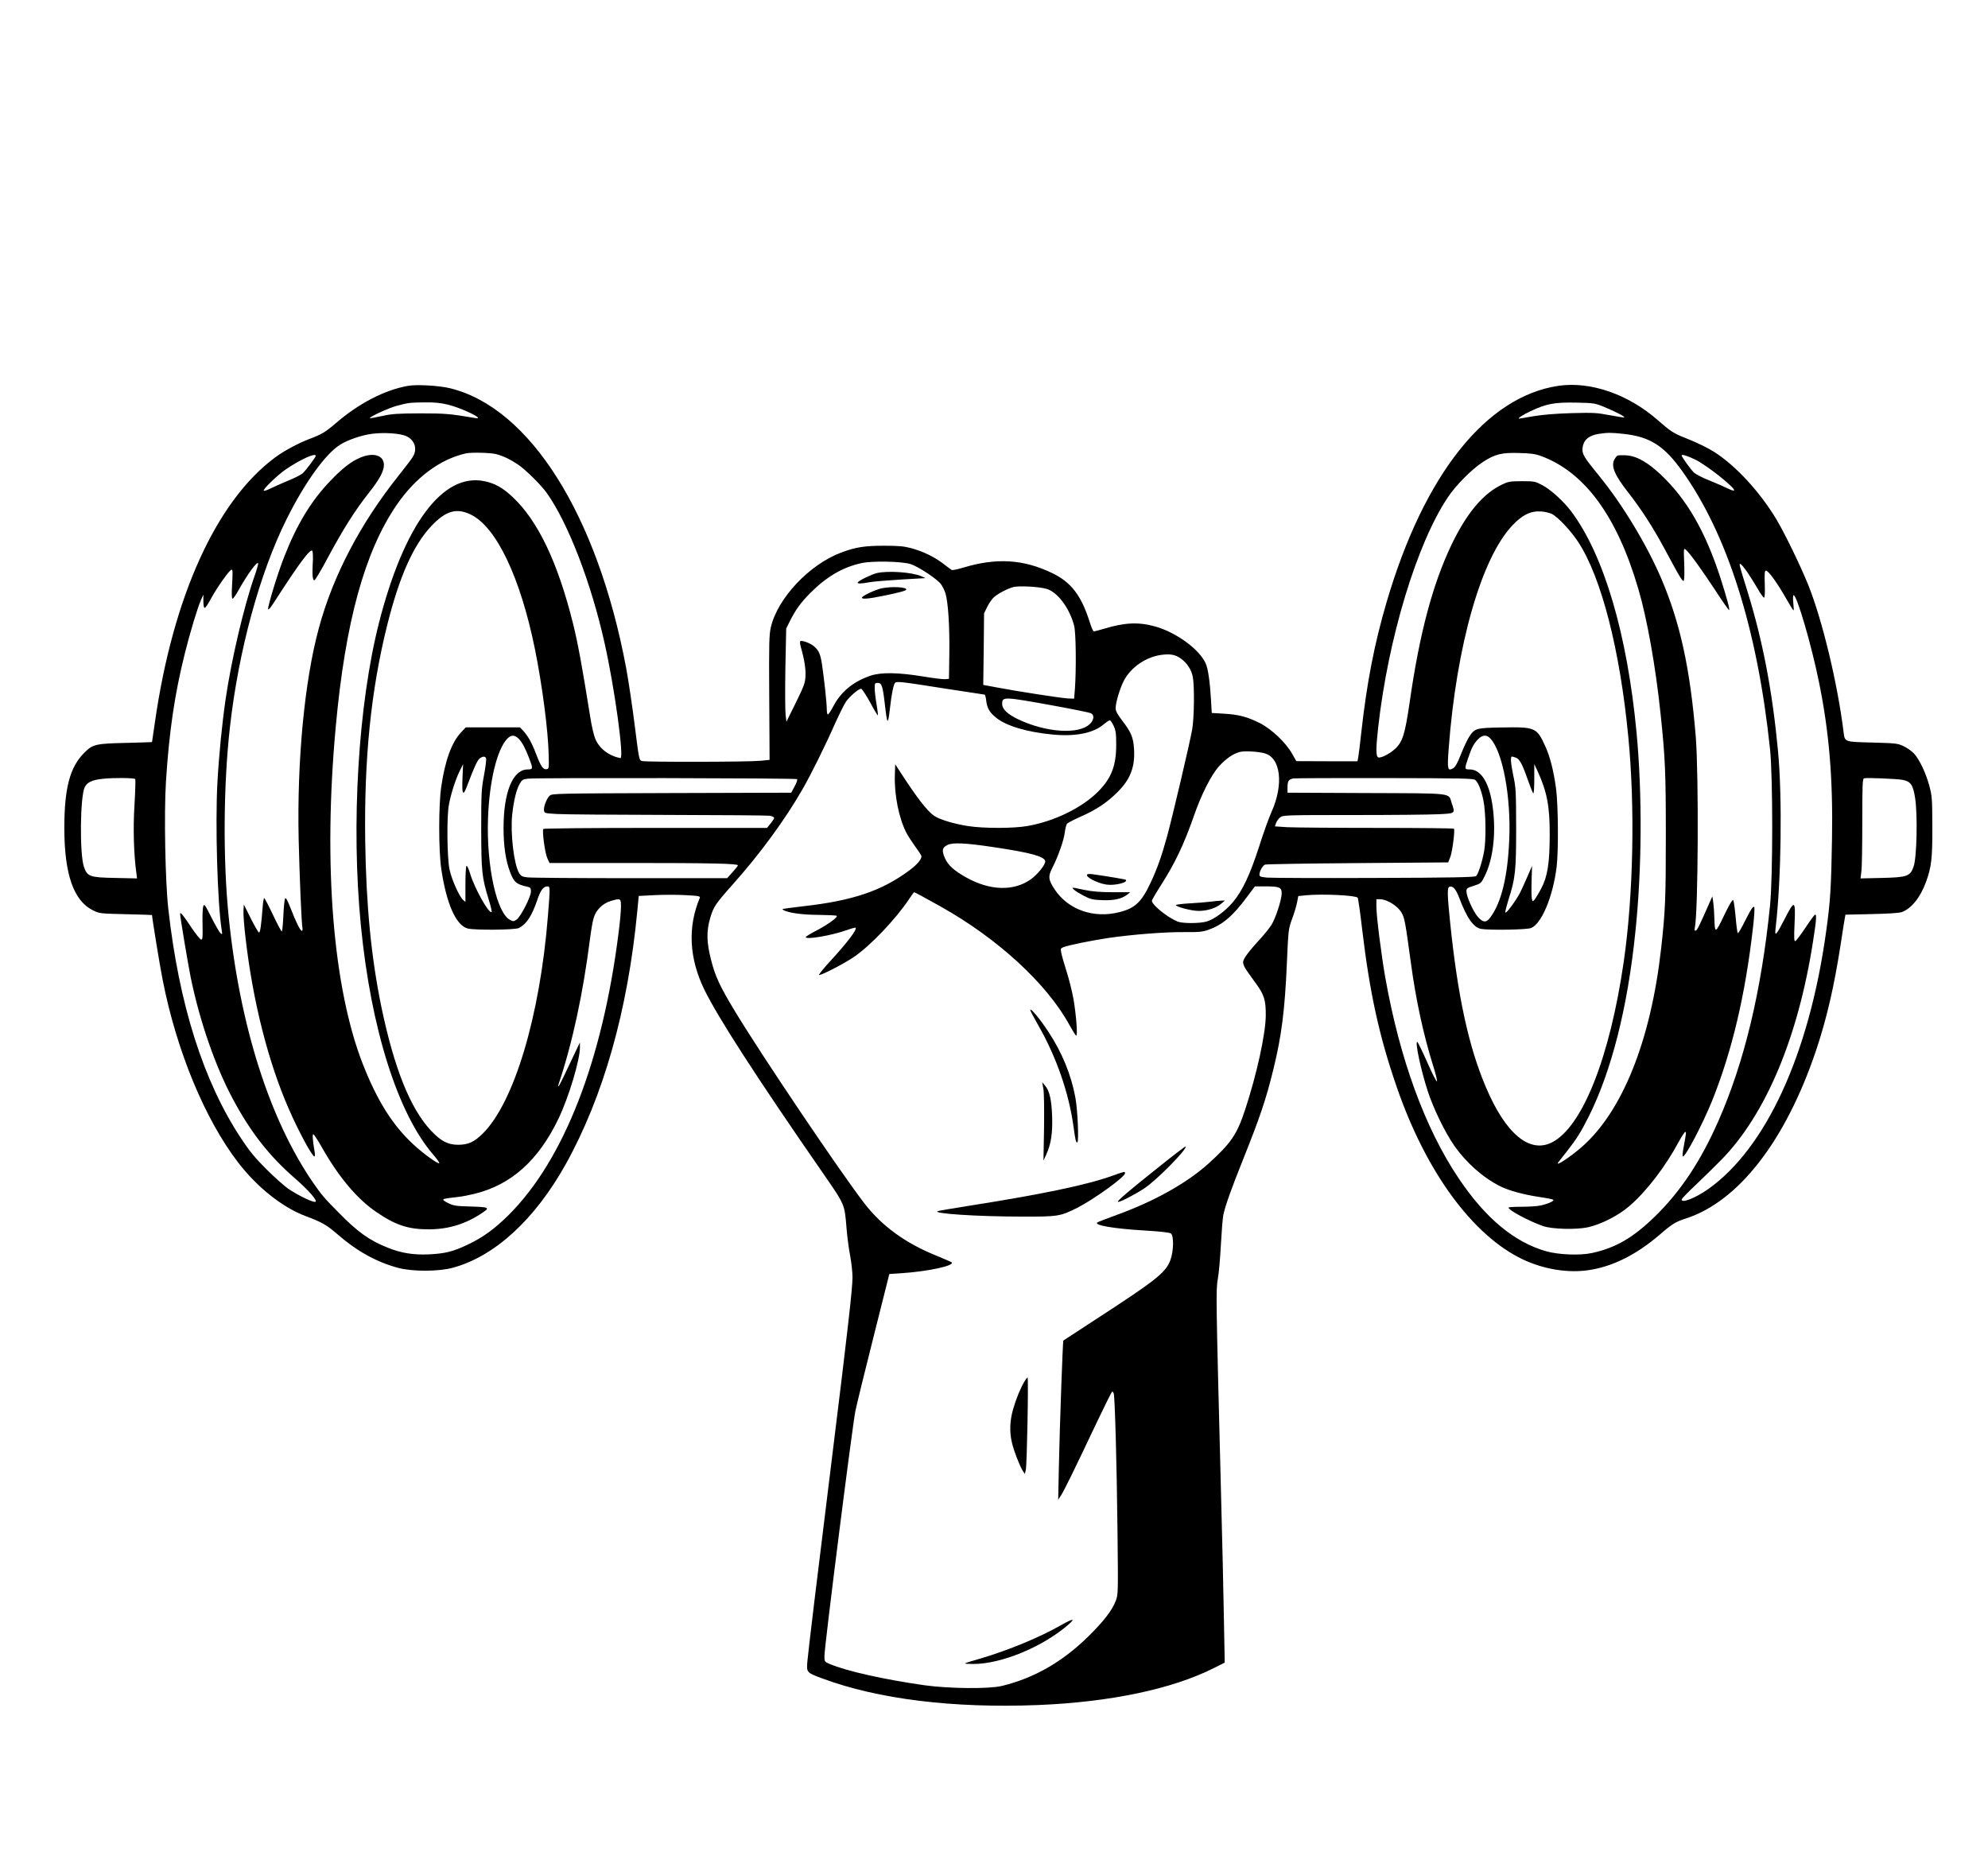 <?xml version="1.0" standalone="no"?>
<!DOCTYPE svg PUBLIC "-//W3C//DTD SVG 20010904//EN"
 "http://www.w3.org/TR/2001/REC-SVG-20010904/DTD/svg10.dtd">
<svg version="1.0" xmlns="http://www.w3.org/2000/svg"
 width="1700pt" height="1600pt" viewBox="0 0 1700 1600"
 preserveAspectRatio="xMidYMid meet">

<g transform="translate(0,1600) scale(0.1,-0.1)"
fill="#000000" stroke="none">
<path d="M3487 12700 c-200 -36 -421 -151 -615 -319 -90 -77 -122 -96 -229
-136 -90 -34 -217 -102 -289 -156 -503 -371 -875 -1189 -1029 -2264 -14 -93
-25 -171 -25 -171 0 -1 -98 -4 -217 -7 -266 -6 -289 -11 -364 -86 -121 -122
-168 -299 -169 -636 0 -402 79 -629 247 -711 53 -26 61 -27 279 -32 123 -3
224 -6 224 -7 0 -23 68 -442 91 -555 119 -607 361 -1191 645 -1561 164 -213
380 -385 578 -459 137 -51 179 -75 268 -152 167 -146 335 -240 521 -290 119
-33 345 -33 467 0 358 96 701 410 965 881 324 581 534 1320 615 2172 l12 127
135 7 c74 4 193 4 264 0 115 -6 129 -9 123 -24 -105 -249 -91 -518 40 -786
116 -237 444 -745 993 -1538 215 -311 204 -286 223 -512 6 -71 20 -175 31
-230 10 -55 19 -135 19 -178 0 -95 -42 -464 -166 -1467 -140 -1130 -213 -1736
-220 -1820 -8 -92 -6 -94 126 -143 478 -178 1121 -257 1847 -228 615 25 1145
136 1503 316 l93 47 -7 371 c-3 205 -15 712 -26 1127 -42 1632 -43 1687 -26
1783 9 48 20 179 26 290 6 111 15 227 21 257 16 76 65 216 171 480 145 363
195 511 258 770 69 280 97 505 114 894 13 297 14 302 44 385 17 46 37 109 43
141 l11 57 67 7 c140 13 423 0 441 -21 4 -4 22 -129 39 -277 64 -537 146 -912
295 -1342 250 -726 649 -1270 1078 -1474 182 -86 393 -120 575 -90 200 32 399
133 594 300 105 91 138 112 223 139 452 145 855 665 1115 1436 92 274 155 547
212 915 16 107 32 207 35 221 l5 27 222 5 c142 3 235 9 259 17 82 29 159 124
208 258 47 130 55 203 54 477 -1 236 -2 256 -26 346 -29 107 -82 220 -129 273
-17 19 -56 48 -87 63 -54 26 -62 27 -270 33 -242 6 -236 4 -247 89 -51 414
-180 952 -301 1256 -67 166 -202 445 -276 568 -142 234 -341 450 -524 569 -61
39 -150 82 -255 124 -95 37 -125 56 -234 152 -252 221 -574 332 -846 293 -621
-91 -1152 -759 -1472 -1851 -105 -358 -169 -688 -217 -1120 -11 -102 -23 -197
-26 -212 l-6 -28 -261 0 -262 1 -35 62 c-54 97 -178 214 -280 265 -108 53
-179 72 -307 79 l-101 6 -6 106 c-9 160 -25 271 -46 318 -52 118 -247 262
-426 314 -143 41 -262 37 -440 -17 -45 -13 -86 -24 -91 -24 -5 0 -22 39 -37
88 -71 221 -157 333 -316 410 -248 120 -480 134 -766 47 -47 -14 -90 -23 -96
-19 -6 4 -39 28 -74 55 -78 59 -170 103 -271 131 -64 17 -106 21 -233 21 -167
0 -243 -12 -366 -58 -273 -102 -544 -390 -602 -638 -15 -64 -17 -133 -14 -604
l3 -531 -78 -8 c-96 -10 -978 -12 -1013 -2 -25 7 -25 9 -63 310 -21 167 -54
386 -73 488 -245 1306 -823 2224 -1506 2390 -94 23 -287 34 -361 20z m342
-160 c123 -30 330 -131 234 -115 -217 37 -258 40 -473 40 -195 -1 -238 -4
-324 -23 -55 -12 -101 -20 -103 -18 -9 9 160 87 228 105 101 27 108 28 239 30
84 1 137 -4 199 -19z m9884 -18 c108 -44 196 -91 173 -92 -11 0 -69 10 -130
21 -99 19 -133 21 -316 16 -137 -4 -245 -13 -325 -26 -66 -12 -122 -21 -124
-21 -18 0 33 34 96 63 137 65 205 77 388 74 154 -3 163 -5 238 -35z m-10236
-253 c71 -34 94 -110 53 -176 -10 -18 -64 -88 -118 -156 -330 -413 -564 -859
-685 -1307 -123 -450 -188 -1135 -173 -1810 8 -327 24 -712 32 -752 3 -17 1
-28 -5 -28 -13 0 -47 68 -96 193 -29 73 -41 94 -48 82 -4 -9 -11 -74 -14 -146
-3 -71 -9 -132 -13 -134 -4 -2 -38 61 -75 140 -38 80 -72 145 -76 145 -4 0
-10 -35 -13 -77 -12 -155 -21 -218 -31 -218 -5 0 -37 54 -70 120 l-60 120 -3
-54 c-2 -29 6 -135 18 -235 62 -537 192 -1053 368 -1456 84 -193 201 -410 221
-410 5 0 5 19 1 43 -16 92 -20 147 -11 147 5 0 33 -42 62 -92 153 -273 312
-462 483 -577 162 -110 272 -145 446 -144 168 1 313 46 454 141 67 45 60 49
-96 54 -124 3 -150 7 -191 27 -26 12 -47 27 -47 31 0 8 14 11 135 25 28 3 88
15 134 26 312 77 545 285 716 641 88 182 186 508 184 613 l0 40 -24 -50 c-13
-27 -53 -112 -89 -187 -35 -76 -67 -138 -70 -138 -3 0 -3 6 -1 13 121 361 210
776 270 1247 9 69 22 149 31 178 19 69 77 126 147 147 85 25 87 24 87 -49 0
-36 -9 -138 -21 -228 -138 -1092 -468 -1938 -939 -2408 -121 -120 -221 -193
-353 -255 -124 -59 -191 -75 -328 -82 -133 -6 -236 10 -353 57 -157 62 -259
135 -422 302 -124 125 -145 151 -216 253 -372 540 -627 1340 -722 2270 -50
486 -46 1130 10 1625 74 658 255 1321 487 1785 154 308 328 551 454 631 63 41
186 83 273 94 105 14 246 4 297 -21z m10403 21 c228 -24 350 -101 506 -320
386 -541 642 -1349 750 -2375 25 -234 25 -1097 0 -1340 -74 -732 -220 -1338
-441 -1840 -151 -344 -323 -603 -541 -816 -189 -184 -335 -269 -538 -314 -104
-23 -288 -16 -396 15 -272 78 -518 283 -745 621 -288 427 -505 1021 -629 1719
-34 194 -76 525 -76 605 l0 65 30 0 c60 0 151 -56 185 -115 26 -43 33 -84 80
-430 43 -318 107 -613 191 -882 20 -62 34 -120 32 -130 -2 -10 -39 62 -82 160
-43 97 -82 177 -87 177 -20 0 32 -243 90 -421 48 -148 148 -353 225 -464 104
-149 247 -275 393 -349 73 -37 201 -72 334 -92 63 -9 118 -20 122 -24 12 -10
-52 -38 -114 -50 -28 -6 -101 -10 -160 -10 -60 0 -109 -3 -109 -7 0 -23 177
-117 295 -158 76 -27 281 -32 381 -11 118 26 263 100 361 185 143 124 303 332
417 544 26 48 52 87 57 87 10 0 9 -6 -16 -142 -7 -38 -9 -68 -4 -68 24 0 168
276 248 472 171 425 285 905 351 1483 11 93 16 173 11 178 -10 10 -27 -15 -85
-131 -25 -51 -50 -92 -55 -92 -4 0 -13 62 -19 137 -7 75 -16 141 -21 146 -6 6
-35 -42 -78 -132 -75 -157 -79 -158 -83 -21 -1 41 -5 100 -9 130 l-8 55 -24
-54 c-88 -200 -105 -235 -118 -239 -10 -4 -12 2 -8 24 29 137 34 1312 8 1634
-48 584 -133 973 -296 1355 -124 289 -332 633 -530 875 -132 162 -147 187
-142 238 7 69 53 109 141 122 74 11 100 11 206 0z m-9635 -174 c57 -15 120
-45 185 -89 66 -45 196 -173 245 -242 183 -257 380 -769 495 -1285 86 -382
169 -990 135 -983 -98 19 -179 81 -214 163 -12 28 -31 108 -42 178 -73 456
-106 635 -149 810 -131 526 -302 883 -520 1085 -83 77 -149 114 -238 132 -356
74 -686 -370 -901 -1210 -178 -700 -240 -1727 -155 -2590 86 -884 317 -1613
622 -1963 30 -35 52 -66 48 -69 -10 -10 -136 81 -222 161 -176 163 -306 369
-429 680 -257 653 -343 1706 -234 2891 82 896 247 1497 521 1897 161 235 372
392 593 441 45 10 213 6 260 -7z m8928 -14 c376 -136 655 -515 837 -1139 75
-254 148 -665 190 -1067 40 -379 45 -502 45 -1046 0 -531 -4 -638 -40 -960
-88 -786 -330 -1393 -678 -1698 -99 -87 -235 -176 -201 -131 6 8 39 49 73 93
82 104 120 165 185 294 196 391 334 934 400 1577 57 541 60 1180 11 1707 -80
848 -280 1523 -560 1896 -65 86 -176 187 -248 224 -59 31 -67 33 -172 33 -98
0 -116 -3 -167 -27 -165 -77 -307 -247 -438 -521 -160 -337 -271 -755 -354
-1332 -42 -289 -62 -353 -132 -414 -46 -41 -117 -76 -138 -68 -21 8 -21 76 -1
255 85 761 329 1569 595 1968 69 104 207 243 302 304 101 66 161 81 308 76 95
-2 139 -8 183 -24z m-10473 0 c0 -12 -83 -123 -111 -149 -13 -12 -69 -41 -124
-63 -55 -23 -122 -53 -149 -66 -27 -14 -54 -23 -60 -21 -16 6 119 137 191 185
124 84 253 142 253 114z m11796 -32 c101 -49 350 -247 332 -265 -3 -3 -29 5
-56 19 -28 14 -97 44 -154 67 -57 22 -116 53 -132 67 -28 27 -106 135 -106
148 0 11 52 -5 116 -36z m-10471 -470 c219 -105 425 -537 550 -1154 62 -309
113 -695 117 -906 3 -109 2 -115 -18 -118 -30 -4 -48 22 -89 128 -37 98 -69
155 -113 203 l-26 27 -232 0 -231 0 -43 -46 c-79 -86 -134 -238 -167 -463 -23
-157 -23 -549 1 -706 44 -294 125 -477 224 -505 59 -16 407 -13 440 4 65 34
110 104 157 241 27 82 52 115 86 115 24 0 24 -9 4 -257 -68 -853 -288 -1588
-555 -1855 -74 -74 -125 -97 -211 -98 -90 0 -149 31 -236 124 -176 189 -313
533 -422 1056 -86 419 -130 863 -138 1415 -10 708 49 1290 187 1845 104 417
223 686 378 851 122 130 215 158 337 99z m9246 5 c52 -27 164 -146 226 -242
197 -302 356 -920 427 -1663 59 -607 43 -1358 -39 -1925 -119 -820 -354 -1412
-613 -1544 -192 -98 -396 72 -565 470 -148 347 -242 780 -307 1416 -24 233
-25 292 -6 299 29 11 54 -17 82 -88 67 -179 125 -261 191 -272 76 -12 392 -7
426 8 90 37 186 266 218 521 17 139 14 531 -5 674 -21 152 -51 270 -92 360
-73 160 -85 165 -371 160 -224 -4 -231 -7 -280 -80 -15 -23 -46 -89 -69 -147
-31 -79 -49 -111 -68 -122 -47 -27 -51 -10 -38 167 66 883 279 1629 544 1909
86 92 160 127 249 120 31 -2 71 -12 90 -21z m-5484 -429 c65 -21 224 -125 259
-171 14 -19 32 -55 39 -80 23 -76 36 -279 33 -510 l-3 -220 -33 -3 c-18 -2
-105 9 -195 24 -210 34 -355 36 -445 5 -146 -50 -251 -137 -315 -259 -21 -40
-42 -72 -48 -72 -5 0 -9 21 -9 48 0 50 -23 259 -41 382 -14 88 -27 118 -69
154 -33 27 -106 54 -117 42 -4 -4 -1 -26 5 -49 30 -104 43 -186 40 -248 -3
-60 -12 -84 -83 -229 l-80 -162 -7 58 c-4 33 -5 212 -2 399 l7 340 30 60 c51
102 91 157 174 242 141 141 276 221 438 257 92 21 346 16 422 -8z m-5612 -107
c-88 -251 -197 -713 -245 -1044 -31 -209 -58 -484 -71 -720 -19 -353 0 -1026
37 -1260 6 -37 5 -38 -11 -25 -9 8 -44 68 -77 134 -56 111 -61 119 -70 96 -5
-14 -8 -83 -6 -155 2 -110 1 -130 -12 -130 -8 0 -48 50 -88 110 -63 96 -92
131 -92 111 0 -26 68 -432 91 -546 77 -374 211 -761 361 -1040 153 -285 309
-484 529 -676 121 -105 200 -197 175 -202 -24 -5 -158 61 -235 115 -36 26
-120 101 -187 168 -94 94 -142 153 -212 259 -322 486 -532 1147 -623 1966 -26
231 -37 816 -20 1085 27 425 74 747 161 1095 45 181 110 396 139 460 l20 45 0
-58 c1 -41 5 -57 13 -55 7 3 32 40 55 84 52 94 152 236 172 242 11 4 12 -17 6
-122 -5 -86 -4 -126 4 -126 5 0 27 30 48 68 78 140 163 257 171 234 1 -5 -13
-57 -33 -113z m12764 42 c24 -35 64 -99 90 -143 25 -45 51 -80 56 -79 6 1 9
45 6 116 -3 96 -1 115 11 115 20 0 95 -104 168 -232 34 -60 64 -108 67 -108 3
0 2 29 -2 65 -4 41 -3 65 3 65 28 0 153 -429 216 -740 88 -430 121 -831 112
-1345 -7 -414 -14 -536 -51 -797 -145 -1045 -514 -1847 -1008 -2197 -110 -77
-227 -123 -227 -89 0 6 57 66 128 132 70 67 164 159 209 205 382 388 660 1050
787 1872 28 176 32 233 17 227 -6 -1 -43 -52 -83 -113 -40 -60 -79 -111 -86
-113 -10 -3 -12 27 -6 152 9 200 0 204 -85 37 -74 -144 -87 -157 -77 -75 48
408 58 1119 20 1514 -47 505 -130 938 -257 1350 -75 241 -78 252 -64 247 7 -2
32 -32 56 -66z m-5989 -147 c94 -28 195 -163 235 -314 16 -59 19 -372 7 -540
l-7 -85 -53 2 c-56 3 -411 57 -607 94 l-117 22 4 306 3 306 28 57 c15 31 42
69 59 83 39 33 116 72 165 85 50 12 219 3 283 -16z m1144 -593 c56 -39 94 -97
106 -160 15 -82 12 -345 -5 -447 -21 -119 -167 -741 -216 -920 -45 -164 -84
-274 -139 -391 -77 -166 -134 -220 -266 -253 -220 -57 -438 19 -554 192 -57
86 -60 113 -17 195 46 91 96 232 103 299 4 30 12 61 18 69 6 8 58 35 116 61
133 58 223 118 314 208 113 111 154 219 143 377 -6 93 -26 140 -101 237 -41
54 -56 82 -56 106 0 49 38 174 72 238 59 111 185 198 314 217 79 11 121 4 168
-28z m-1996 -262 c173 -27 317 -49 321 -49 5 0 11 -22 14 -49 8 -68 29 -104
87 -150 88 -70 261 -121 476 -142 199 -20 353 11 441 86 23 19 46 35 53 35 6
0 21 -21 33 -47 19 -41 22 -66 22 -163 0 -178 -41 -284 -153 -398 -139 -140
-376 -256 -607 -296 -120 -21 -376 -21 -509 0 -120 19 -240 55 -287 87 -61 41
-154 162 -305 397 l-29 45 -3 -95 c-5 -167 34 -365 98 -490 12 -25 47 -78 76
-119 30 -40 54 -78 54 -83 0 -28 -38 -72 -102 -120 -237 -176 -483 -260 -909
-308 -94 -11 -174 -22 -177 -24 -2 -3 7 -10 21 -15 57 -22 160 -34 294 -35 78
-1 145 -4 148 -8 12 -11 -76 -75 -170 -124 -52 -27 -95 -53 -95 -58 0 -24 223
14 351 60 39 14 73 23 76 21 14 -15 -75 -132 -216 -285 -57 -62 -101 -116 -97
-119 9 -9 198 87 290 148 142 93 365 327 481 502 21 31 40 57 42 57 5 0 89
-45 228 -123 490 -275 909 -661 1101 -1014 25 -45 50 -86 56 -89 15 -10 2 169
-22 311 -11 61 -37 167 -59 236 -22 70 -43 143 -46 163 -7 33 -5 37 21 47 46
17 237 56 384 78 199 29 485 52 650 50 125 -1 153 2 205 20 120 43 207 117
327 279 l69 92 89 0 c121 0 140 -8 140 -60 0 -53 -52 -214 -88 -270 -16 -25
-53 -72 -83 -105 -113 -123 -159 -185 -159 -214 0 -17 14 -48 33 -74 17 -25
53 -74 78 -109 70 -96 84 -143 83 -273 -2 -160 -76 -497 -174 -797 -72 -220
-120 -290 -313 -466 -184 -167 -465 -325 -786 -441 -89 -33 -166 -62 -169 -66
-24 -24 150 -53 409 -68 143 -9 211 -17 223 -26 25 -21 22 -154 -6 -228 -39
-105 -123 -172 -632 -502 -154 -100 -281 -183 -283 -185 -5 -5 -31 -733 -38
-1071 l-6 -290 26 40 c28 45 108 207 300 613 71 149 132 272 136 272 4 0 10
-8 13 -17 10 -32 26 -608 32 -1168 6 -544 6 -551 -15 -605 -31 -81 -99 -170
-230 -300 -224 -221 -465 -360 -745 -428 -109 -26 -449 -23 -659 6 -345 49
-669 121 -814 183 -42 18 -43 19 -43 67 0 82 239 1970 265 2097 14 66 85 356
158 645 l132 525 105 7 c227 15 457 65 428 93 -3 3 -65 30 -138 60 -260 106
-457 250 -605 440 -204 263 -888 1278 -1115 1655 -126 209 -165 294 -200 434
-38 149 -40 241 -7 355 28 96 45 121 188 282 241 270 453 560 604 824 70 122
189 361 274 554 36 79 78 165 95 190 32 46 107 111 130 111 7 0 41 -52 76
-115 34 -64 64 -114 67 -112 2 3 -3 45 -11 93 -9 49 -16 110 -16 137 0 43 2
47 25 47 35 0 43 -23 61 -177 21 -184 27 -190 44 -43 14 125 30 202 43 219 14
17 46 13 445 -50z m915 -144 c164 -30 307 -59 317 -65 29 -16 25 -57 -9 -90
-93 -94 -378 -75 -617 40 -89 43 -134 86 -134 129 0 65 7 65 443 -14z m-4578
-282 c31 -32 57 -81 91 -170 33 -86 32 -93 -13 -93 -128 0 -207 -193 -207
-500 0 -154 18 -278 55 -375 33 -90 55 -108 152 -129 23 -5 27 -11 27 -41 0
-44 -86 -212 -121 -238 -24 -17 -30 -18 -55 -5 -116 55 -205 459 -191 868 11
318 77 591 164 682 34 35 63 35 98 1z m8310 1 c105 -113 177 -498 161 -864
-13 -317 -68 -541 -163 -667 -34 -46 -63 -43 -107 8 -40 47 -96 173 -96 216 0
26 5 30 63 48 61 20 63 21 94 85 76 152 100 395 62 625 -30 182 -99 285 -191
285 -45 0 -46 3 -14 96 31 92 49 125 86 163 38 38 73 40 105 5z m-1935 -125
c142 -35 170 -266 62 -505 -22 -49 -70 -182 -106 -297 -78 -240 -141 -374
-223 -472 -65 -77 -162 -148 -226 -166 -61 -17 -205 -17 -247 0 -88 36 -220
143 -220 178 0 6 35 67 79 135 121 190 197 351 282 595 62 179 147 347 214
421 62 68 127 111 184 123 40 8 148 2 201 -12z m-6653 -45 c3 -9 -5 -73 -18
-143 -22 -117 -24 -149 -24 -461 1 -367 5 -411 65 -606 17 -53 27 -100 24
-103 -21 -21 -147 203 -184 329 -12 39 -25 68 -31 65 -5 -4 -9 -73 -9 -157 l0
-151 -21 18 c-33 31 -97 174 -115 260 -21 99 -25 454 -5 555 17 93 57 215 91
285 l30 60 -5 -115 c-6 -148 4 -165 40 -69 59 157 88 220 108 234 28 19 46 19
54 -1z m8807 6 c31 -11 56 -59 102 -193 20 -56 40 -106 45 -111 5 -6 9 41 9
120 l0 129 25 -52 c83 -180 108 -306 107 -548 0 -247 -19 -363 -73 -464 -22
-42 -48 -84 -57 -95 -16 -18 -17 -17 -23 10 -3 16 -4 85 -2 154 l4 125 -39
-90 c-21 -49 -50 -112 -64 -140 -35 -67 -120 -183 -125 -168 -3 7 10 55 26
108 59 183 66 245 66 615 -1 308 -2 344 -23 440 -23 112 -28 170 -13 170 5 0
21 -4 35 -10z m-11808 -182 c4 -4 1 -104 -6 -221 -13 -203 -6 -426 17 -590 l5
-39 -183 4 c-223 4 -243 11 -272 97 -37 113 -32 604 8 680 21 42 66 62 155 71
90 10 265 8 276 -2z m5660 -1 c5 -5 -5 -33 -21 -62 l-29 -54 -1022 -3 c-982
-3 -1023 -4 -1043 -22 -26 -23 -54 -96 -49 -127 3 -23 7 -24 108 -30 58 -4
483 -7 945 -8 462 -1 857 -4 878 -7 20 -4 37 -12 37 -18 0 -6 -14 -28 -31 -49
l-30 -37 -954 0 c-561 0 -956 -4 -959 -9 -11 -18 14 -204 33 -247 l20 -44 693
0 c676 0 918 -5 918 -20 0 -5 -21 -31 -46 -59 l-46 -51 -826 0 c-455 0 -851 3
-881 7 -45 5 -56 11 -72 37 -44 73 -76 341 -59 500 13 118 35 212 63 261 20
36 27 41 72 46 76 9 2292 5 2301 -4z m5799 -7 c26 -22 51 -83 70 -175 21 -97
24 -340 6 -435 -17 -94 -51 -198 -69 -212 -12 -10 -201 -14 -871 -16 -471 -2
-884 0 -918 3 -54 6 -63 9 -63 26 0 28 26 75 47 85 10 4 367 10 793 13 l774 6
19 49 c17 48 40 223 30 239 -2 4 -300 7 -662 7 -362 0 -705 3 -763 6 l-106 7
10 29 c6 15 21 37 35 48 25 19 41 20 627 20 330 0 658 3 729 7 144 7 142 5
111 95 -30 90 32 83 -730 86 l-674 3 0 48 c0 52 10 66 50 74 14 2 365 4 781 3
656 -1 758 -3 774 -16z m3654 1 c71 -14 90 -42 108 -157 22 -147 14 -508 -13
-584 -29 -84 -54 -93 -277 -98 l-177 -4 7 58 c5 33 8 224 8 426 0 320 2 368
15 372 21 7 276 -4 329 -13z m-7769 -576 c314 -47 432 -79 438 -120 3 -29 -65
-113 -125 -156 -146 -102 -348 -96 -550 17 -103 57 -157 106 -182 164 -29 67
-25 90 19 113 45 24 154 19 400 -18z"/>
<path d="M3087 12089 c-81 -32 -158 -92 -263 -202 -163 -170 -285 -371 -393
-647 -56 -141 -143 -426 -138 -450 2 -9 23 16 51 60 215 334 311 463 327 439
5 -8 7 -59 3 -114 -3 -55 -2 -111 3 -124 9 -23 11 -21 45 35 20 32 55 95 78
139 136 253 236 411 357 564 89 113 126 182 126 235 0 81 -87 109 -196 65z"/>
<path d="M13832 12104 c-7 -3 -19 -19 -28 -36 -29 -55 5 -134 119 -279 113
-145 210 -295 312 -484 141 -263 159 -291 165 -265 4 14 5 81 2 150 -5 119 -4
124 13 110 32 -26 133 -166 251 -345 63 -98 118 -175 120 -172 7 7 -19 102
-72 269 -130 402 -289 679 -513 890 -114 107 -207 159 -295 164 -33 2 -67 1
-74 -2z"/>
<path d="M7498 11099 c-43 -10 -153 -63 -163 -79 -8 -13 26 -13 101 1 32 6
154 16 269 23 l210 12 -39 17 c-77 34 -285 48 -378 26z"/>
<path d="M7540 10969 c-51 -10 -170 -66 -170 -80 0 -15 58 -10 180 15 148 30
200 45 200 55 0 21 -123 27 -210 10z"/>
<path d="M9296 8521 c-14 -22 87 -74 167 -86 72 -10 187 19 164 41 -4 4 -136
27 -284 48 -23 3 -44 2 -47 -3z"/>
<path d="M9185 8391 c11 -11 49 -34 85 -53 57 -29 76 -33 157 -36 99 -4 166
11 213 48 l25 20 -150 0 c-110 0 -175 6 -244 20 -114 24 -110 24 -86 1z"/>
<path d="M8810 7363 c0 -7 31 -66 69 -132 154 -269 261 -576 301 -866 16 -116
20 -135 32 -135 15 0 4 274 -16 383 -36 196 -115 389 -234 568 -71 108 -151
203 -152 182z"/>
<path d="M8922 6690 c6 -33 8 -165 6 -335 l-5 -280 24 52 c41 90 55 183 50
328 -5 142 -23 218 -61 262 l-24 28 10 -55z"/>
<path d="M9924 6032 c-271 -216 -377 -306 -364 -310 14 -5 135 57 223 114 103
66 374 341 355 359 -2 3 -99 -71 -214 -163z"/>
<path d="M9509 5944 c-222 -79 -601 -158 -1244 -259 -126 -20 -237 -39 -245
-42 -55 -21 336 -47 720 -47 309 -1 326 2 472 75 140 71 408 264 408 295 0 18
2 18 -111 -22z"/>
<path d="M8761 4187 c-33 -55 -70 -143 -97 -236 -29 -101 -33 -196 -10 -291
16 -70 67 -199 93 -240 l17 -25 8 35 c10 40 24 790 15 790 -3 0 -15 -15 -26
-33z"/>
<path d="M9075 2103 c-181 -104 -450 -215 -683 -284 -75 -21 -138 -41 -140
-44 -3 -3 29 -5 72 -5 242 0 599 149 816 340 59 52 34 49 -65 -7z"/>
<path d="M10360 8290 c-30 -4 -112 -11 -182 -15 -71 -4 -126 -11 -123 -16 11
-17 138 -49 195 -49 73 0 149 24 192 61 l33 28 -30 -1 c-16 0 -55 -4 -85 -8z"/>
</g>
</svg>

